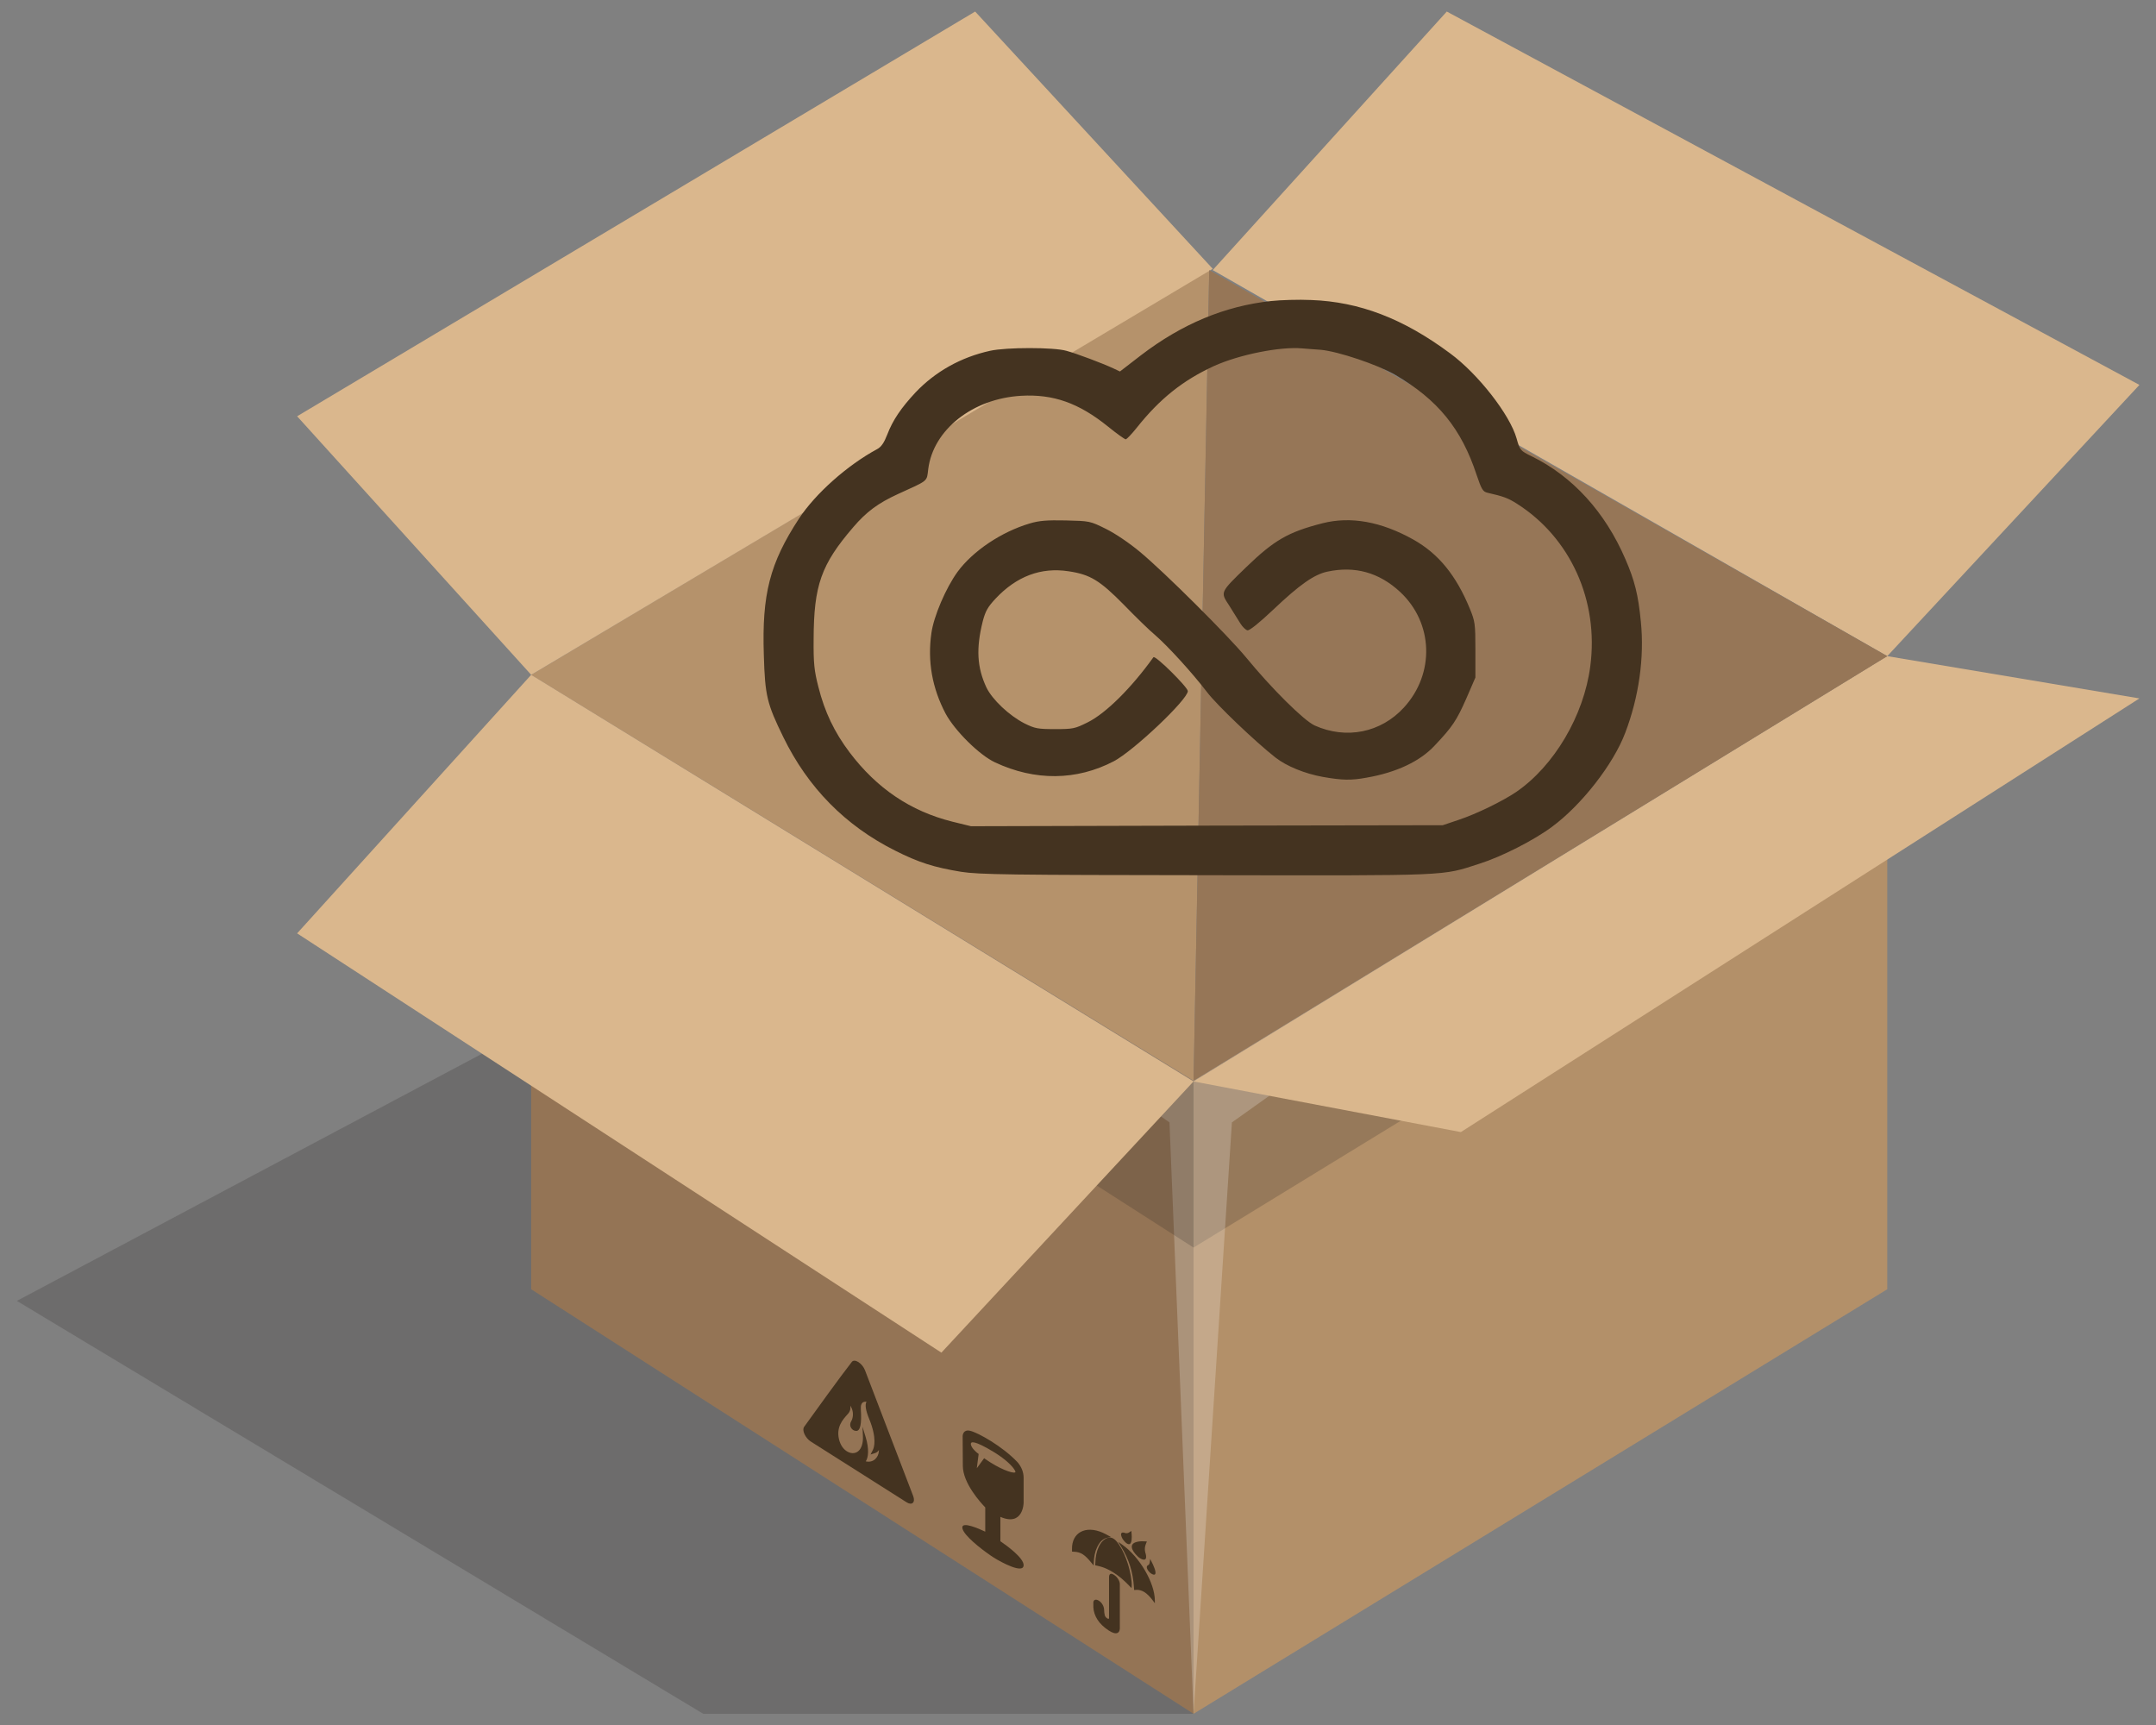 <svg xmlns="http://www.w3.org/2000/svg" xmlns:xlink="http://www.w3.org/1999/xlink" width="500" zoomAndPan="magnify" viewBox="0 0 375 300" height="400" preserveAspectRatio="xMidYMid meet" version="1.0"><rect x="0" y="0" width="375" height="300" fill="#808080" stroke="none"/><defs><clipPath id="e5e7cf5f24"><path d="M 161.461 89.797 L 257.758 89.797 L 257.758 137.945 L 161.461 137.945 Z M 161.461 89.797 " clip-rule="nonzero"/></clipPath><clipPath id="cf35a232ab"><path d="M 161.461 110.047 L 161.461 117.41 C 161.461 122.781 163.594 127.93 167.395 131.727 C 171.191 135.527 176.34 137.66 181.711 137.66 L 236.938 137.66 C 242.309 137.66 247.461 135.527 251.258 131.727 C 255.055 127.93 257.188 122.781 257.188 117.41 L 257.188 110.047 C 257.188 104.676 255.055 99.523 251.258 95.727 C 247.461 91.93 242.309 89.797 236.938 89.797 L 181.711 89.797 C 176.34 89.797 171.191 91.93 167.395 95.727 C 163.594 99.523 161.461 104.676 161.461 110.047 Z M 161.461 110.047 " clip-rule="nonzero"/></clipPath><clipPath id="6f394d77aa"><path d="M 161.461 90 L 257 90 L 257 136 L 161.461 136 Z M 161.461 90 " clip-rule="nonzero"/></clipPath><clipPath id="66ae4caae9"><path d="M 161.461 110.047 L 161.461 117.41 C 161.461 122.781 163.594 127.93 167.395 131.727 C 171.191 135.527 176.34 137.66 181.711 137.66 L 236.938 137.66 C 242.309 137.66 247.461 135.527 251.258 131.727 C 255.055 127.93 257.188 122.781 257.188 117.41 L 257.188 110.047 C 257.188 104.676 255.055 99.523 251.258 95.727 C 247.461 91.93 242.309 89.797 236.938 89.797 L 181.711 89.797 C 176.34 89.797 171.191 91.93 167.395 95.727 C 163.594 99.523 161.461 104.676 161.461 110.047 Z M 161.461 110.047 " clip-rule="nonzero"/></clipPath></defs><path fill="#231f20" d="M 207.598 298.051 L 122.316 298.051 L 2.93 226.242 L 92.391 178.711 Z M 207.598 298.051 " fill-opacity="0.2" fill-rule="nonzero"/><path fill="#947455" d="M 92.391 117.359 L 92.391 224.219 L 207.598 298.051 L 207.598 187.945 Z M 92.391 117.359 " fill-opacity="1" fill-rule="nonzero"/><path fill="#ffffff" d="M 92.391 117.359 L 203.41 195.199 L 207.598 298.051 L 207.598 187.945 Z M 92.391 117.359 " fill-opacity="0.22" fill-rule="nonzero"/><path fill="#231f20" d="M 92.391 117.359 L 92.391 143.137 L 207.598 216.969 L 207.598 187.945 Z M 92.391 117.359 " fill-opacity="0.2" fill-rule="nonzero"/><path fill="#b39069" d="M 207.598 298.051 L 207.598 187.945 L 328.258 114.113 L 328.258 224.219 Z M 207.598 298.051 " fill-opacity="1" fill-rule="nonzero"/><path fill="#231f20" d="M 207.598 216.969 L 207.598 187.945 L 328.258 114.113 L 328.258 143.137 Z M 207.598 216.969 " fill-opacity="0.2" fill-rule="nonzero"/><path fill="#ffffff" d="M 207.598 298.051 L 207.598 187.945 L 328.258 114.113 L 214.27 195.199 Z M 207.598 298.051 " fill-opacity="0.22" fill-rule="nonzero"/><path fill="#b5926b" d="M 207.598 187.945 L 92.391 117.359 L 210.324 46.969 Z M 207.598 187.945 " fill-opacity="1" fill-rule="nonzero"/><path fill="#dab78d" d="M 92.391 117.359 L 51.68 72.395 L 169.613 2.008 L 210.934 46.746 Z M 92.391 117.359 " fill-opacity="1" fill-rule="nonzero"/><path fill="#dab78d" d="M 92.391 117.359 L 51.68 162.324 L 163.738 235.242 L 207.598 188.07 Z M 92.391 117.359 " fill-opacity="1" fill-rule="nonzero"/><path fill="#dab78d" d="M 251.645 2.008 L 210.934 46.969 L 328.258 114.113 L 372.117 66.941 Z M 251.645 2.008 " fill-opacity="1" fill-rule="nonzero"/><path fill="#dab78d" d="M 254.094 196.883 L 207.598 188.078 L 328.258 114.113 L 372.117 121.465 Z M 254.094 196.883 " fill-opacity="1" fill-rule="nonzero"/><path fill="#967657" d="M 207.598 187.945 L 210.324 46.969 L 328.258 114.113 Z M 207.598 187.945 " fill-opacity="1" fill-rule="nonzero"/><path fill="#443320" d="M 189.855 271.816 L 190.227 272.27 L 190.238 271.855 C 190.27 270.715 190.473 269.789 190.855 269.016 C 191.195 268.336 191.57 267.898 192.035 267.645 C 192.223 267.547 192.422 267.473 192.637 267.426 L 193.234 267.305 L 192.449 266.875 C 192.23 266.754 192.004 266.645 191.781 266.547 C 188.793 265.246 186.402 266.535 186.457 269.418 L 186.461 269.848 L 186.836 269.867 C 188 269.93 188.676 270.367 189.855 271.816 Z M 189.855 271.816 " fill-opacity="1" fill-rule="nonzero"/><path fill="#443320" d="M 195.156 268.609 L 194.488 268.145 L 194.961 268.91 C 196.355 271.148 197.055 273.355 197.23 276.062 L 197.262 276.523 L 197.625 276.5 C 198.602 276.438 199.504 277.008 200.473 278.293 L 200.871 278.824 L 200.867 278.344 C 200.855 275.266 198.188 270.719 195.156 268.609 Z M 195.156 268.609 " fill-opacity="1" fill-rule="nonzero"/><path fill="#443320" d="M 196.809 276.195 L 196.84 275.879 C 196.914 275.062 196.594 273.246 196.125 271.824 C 195.977 271.375 195.789 270.852 195.543 270.297 C 195.293 269.738 194.984 269.148 194.586 268.559 C 194.25 268.062 193.93 267.73 193.605 267.555 C 193.336 267.402 193.07 267.359 192.785 267.414 C 192.688 267.438 192.586 267.469 192.484 267.512 C 192.379 267.559 192.273 267.617 192.16 267.695 C 191.738 267.973 191.406 268.391 191.109 269.016 C 190.742 269.773 190.547 270.703 190.512 271.848 L 190.5 272.227 L 190.863 272.305 C 191.438 272.426 192.016 272.621 192.59 272.887 C 192.934 273.047 193.281 273.238 193.629 273.457 C 194.574 274.043 195.535 274.855 196.488 275.859 Z M 196.809 276.195 " fill-opacity="1" fill-rule="nonzero"/><path fill="#443320" d="M 193.797 273.914 L 193.707 273.855 C 193.207 273.539 192.898 273.711 192.898 274.305 L 192.898 281.336 C 192.914 281.535 192.828 281.586 192.637 281.488 C 192.434 281.383 192.188 281.129 192.156 280.902 C 192.141 280.812 192.129 280.746 192.113 280.676 C 192.082 280.516 192.051 280.359 192.039 279.93 C 192.016 279.344 191.648 278.707 191.145 278.391 C 190.883 278.223 190.637 278.168 190.453 278.234 C 190.27 278.297 190.168 278.477 190.168 278.734 L 190.172 279.406 C 190.168 279.426 190.164 279.453 190.168 279.492 C 190.258 281.066 191.133 282.418 192.766 283.512 C 192.809 283.539 192.852 283.566 192.895 283.594 C 193.531 284 194.02 284.133 194.348 283.996 C 194.789 283.816 194.785 283.211 194.777 283.062 L 194.777 275.5 C 194.777 274.965 194.34 274.254 193.797 273.914 Z M 193.797 273.914 " fill-opacity="1" fill-rule="nonzero"/><path fill="#443320" d="M 195.305 267.707 C 195.395 267.828 195.484 267.945 195.566 268.043 C 195.734 268.234 195.883 268.359 196.004 268.438 C 196.156 268.535 196.273 268.559 196.355 268.559 C 196.938 268.551 196.855 267.195 196.836 266.922 L 196.781 266.25 L 196.387 266.508 C 195.992 266.766 195.641 266.594 195.629 266.59 L 195.574 266.566 C 195.555 266.559 195.539 266.555 195.516 266.551 C 195.156 266.461 195.039 266.602 195.004 266.738 C 194.918 267.062 195.238 267.602 195.273 267.664 Z M 195.305 267.707 " fill-opacity="1" fill-rule="nonzero"/><path fill="#443320" d="M 200.051 271.113 L 199.977 271.703 C 199.922 272.152 199.715 272.191 199.715 272.191 L 199.668 272.207 C 199.66 272.211 199.652 272.215 199.641 272.227 C 199.438 272.355 199.449 272.574 199.492 272.738 C 199.602 273.125 199.988 273.477 200.031 273.516 L 200.066 273.547 C 200.133 273.594 200.199 273.641 200.258 273.68 C 200.281 273.695 200.309 273.707 200.328 273.723 C 200.691 273.934 200.852 273.859 200.922 273.762 C 201.172 273.402 200.559 272.129 200.434 271.875 Z M 200.051 271.113 " fill-opacity="1" fill-rule="nonzero"/><path fill="#443320" d="M 199.48 268.082 L 198.918 268.055 C 198.691 268.039 196.738 267.969 196.863 269.098 C 196.914 269.566 197.289 270.129 197.973 270.77 L 198.008 270.801 C 198.035 270.82 198.129 270.895 198.258 270.977 C 198.508 271.137 198.895 271.328 199.145 271.211 C 199.367 271.102 199.414 270.77 199.277 270.223 L 199.254 270.156 C 199.25 270.148 198.957 269.406 199.285 268.57 Z M 199.48 268.082 " fill-opacity="1" fill-rule="nonzero"/><path fill="#443320" d="M 141.012 250.695 L 157.684 261.266 C 158.133 261.551 158.539 261.586 158.773 261.363 C 159.008 261.137 159.031 260.695 158.832 260.176 L 150.453 238.309 C 150.238 237.746 149.801 237.199 149.316 236.891 L 149.309 236.883 C 148.824 236.578 148.391 236.562 148.168 236.844 C 146.176 239.387 141.695 245.602 139.859 248.156 C 139.668 248.426 139.691 248.898 139.926 249.414 C 140.164 249.934 140.57 250.414 141.012 250.695 Z M 149.727 245.066 C 149.684 244.375 149.855 243.953 150.238 243.82 C 150.391 243.77 150.559 243.77 150.715 243.789 C 150.422 244.262 150.566 245.277 151.148 246.688 C 152.59 250.176 152.023 251.773 151.812 252.18 L 151.414 252.961 L 152.223 252.703 C 152.5 252.617 152.711 252.414 152.875 252.176 C 152.867 252.262 152.863 252.352 152.855 252.449 C 152.773 253.438 151.938 254.461 150.582 254.148 C 151.062 253.473 151.18 251.934 150.574 249.957 L 150.016 248.129 L 150.09 249.746 C 150.203 252.277 148.84 253.16 147.516 252.52 C 146.75 252.152 146.172 251.34 145.926 250.293 C 145.43 248.172 146.578 246.898 147.418 245.965 L 147.488 245.887 C 147.918 245.41 147.969 244.895 147.898 244.469 C 148 244.617 148.086 244.773 148.152 244.945 C 148.504 245.797 148.348 246.691 148.039 247.199 C 147.863 247.48 147.781 247.941 148.07 248.375 C 148.211 248.582 148.465 248.836 148.898 248.855 C 149.633 248.891 149.895 247.684 149.727 245.066 Z M 149.727 245.066 " fill-opacity="1" fill-rule="nonzero"/><path fill="#443320" d="M 178.043 261.348 L 178.043 257.035 C 178.043 256.039 177.688 255.117 176.965 254.277 C 174.32 251.5 170.145 249.176 168.75 248.836 C 167.609 248.559 167.395 249.465 167.438 249.961 L 167.469 254.922 C 167.469 257.957 170.59 261.355 171.367 262.156 L 171.367 266.375 C 170.199 265.824 167.379 264.598 167.379 265.637 C 167.379 265.844 167.473 266.094 167.652 266.387 C 168.52 267.785 171.438 269.988 172.816 270.863 L 172.828 270.871 C 174.18 271.723 178.043 273.801 178.043 272.195 C 178.043 270.91 175.059 268.766 174 268.043 L 174 263.805 C 177.973 265.52 178.043 261.391 178.043 261.348 Z M 169.973 252.676 C 169.965 252.668 168.863 251.812 168.863 251.109 C 168.863 250.73 169.387 250.418 172.891 252.547 C 172.992 252.609 173.094 252.672 173.191 252.734 C 174.973 253.863 176.051 254.961 176.438 255.578 C 176.52 255.707 176.617 255.887 176.617 256.008 C 176.617 256.023 176.598 256.059 176.52 256.082 C 176 256.23 173.855 255.477 171.34 253.723 L 171.172 253.605 L 169.898 255.352 L 170.219 252.863 Z M 169.973 252.676 " fill-opacity="1" fill-rule="nonzero"/><path fill="#443320" d="M 221.09 52.352 C 213.023 53.223 205.586 56.332 198.461 61.777 L 194.797 64.605 L 193.609 64.047 C 191.898 63.242 187.289 61.496 185.473 61.008 C 183.273 60.379 175.035 60.379 172.207 61.008 C 167.141 62.125 162.707 64.605 159.25 68.238 C 156.738 70.926 155.27 73.09 154.328 75.57 C 153.77 77 153.281 77.734 152.547 78.117 C 147.379 80.91 141.828 85.836 138.965 90.199 C 133.902 97.949 132.504 103.328 132.855 113.941 C 133.062 121.031 133.414 122.391 136.242 128.188 C 140.535 136.988 147.031 143.586 155.656 147.914 C 159.809 150.012 162.465 150.848 167.176 151.617 C 170.25 152.105 175.766 152.176 209.949 152.211 C 252.863 152.281 250.664 152.352 257.297 150.219 C 261.172 149 266.793 146.137 269.938 143.797 C 275.105 139.988 280.621 132.902 282.68 127.453 C 285.055 121.238 286.031 114.324 285.402 108.145 C 284.949 103.434 284.32 100.953 282.715 97.254 C 279.188 89.047 273.531 82.832 266.375 79.34 C 264.453 78.398 264.348 78.293 263.789 76.266 C 262.641 72.148 257.086 65.023 252.234 61.461 C 244.062 55.387 236.453 52.488 228.07 52.176 C 225.871 52.07 222.73 52.176 221.09 52.352 Z M 229.746 60.836 C 232.75 61.113 239.594 63.418 242.633 65.164 C 250.105 69.527 254.188 74.555 256.844 82.621 C 257.68 85.102 257.926 85.52 258.727 85.695 C 261.453 86.324 262.289 86.602 263.859 87.613 C 273.148 93.516 278.105 104.445 276.605 115.863 C 275.488 124.453 270.32 133.215 263.688 137.754 C 261.348 139.328 256.879 141.527 253.734 142.574 L 250.941 143.516 L 209.914 143.586 L 168.887 143.691 L 165.605 142.887 C 158.379 141.07 152.512 137.125 147.766 130.84 C 145.109 127.316 143.434 123.789 142.352 119.492 C 141.617 116.664 141.48 115.305 141.516 111.184 C 141.551 101.793 142.805 98.195 148.426 91.664 C 150.695 89.012 152.723 87.512 156.145 85.938 C 161.59 83.461 161.172 83.809 161.453 81.574 C 162.324 74.73 169.168 69.32 177.617 68.832 C 183.203 68.516 187.637 70.086 192.703 74.172 C 194.203 75.395 195.598 76.371 195.773 76.406 C 195.984 76.406 196.82 75.5 197.695 74.418 C 201.746 69.32 205.762 66.141 211.137 63.664 C 215.535 61.672 222.66 60.242 226.5 60.59 C 227.094 60.625 228.527 60.766 229.746 60.836 Z M 229.746 60.836 " fill-opacity="1" fill-rule="nonzero"/><g clip-path="url(#e5e7cf5f24)"><g clip-path="url(#cf35a232ab)"><path fill="#443320" d="M 220.891 58.34 C 213.113 59.301 206.633 61.961 200.02 66.98 L 196.23 69.836 L 193.039 68.508 C 187.691 66.348 186.094 66.016 180.844 66.016 C 175.328 66.051 172.5 66.68 168.281 68.875 C 166.254 69.938 164.824 71 162.695 73.129 C 160.238 75.586 159.574 76.484 158.277 79.211 C 157.047 81.734 156.48 82.535 155.652 82.965 C 154.023 83.797 150.5 86.32 148.34 88.215 C 144.352 91.672 139.598 99.316 138.336 104.234 C 136.973 109.652 136.773 119.426 137.938 124.145 C 138.934 128.199 142.457 134.711 145.848 138.766 C 150.734 144.582 157.512 149.203 164.258 151.328 C 170.043 153.156 170.707 153.191 211.086 153.258 L 248.309 153.289 L 252.133 152.293 C 263.699 149.301 271.809 143.586 277.324 134.578 C 283.109 125.141 284.238 111.414 280.051 101.379 C 278.223 96.926 274.398 91.309 271.508 88.75 C 269.348 86.855 266.391 84.859 264.262 83.895 C 262.535 83.098 262.469 83 261.77 80.84 C 261.371 79.609 260.207 77.348 259.18 75.785 C 253.062 66.613 241.496 59.566 230.363 58.207 C 226.742 57.773 225.41 57.773 220.891 58.34 Z M 232.391 66.812 C 237.641 68.043 242.297 70.27 246.348 73.492 C 250.805 77.016 253.062 80.574 255.82 88.215 C 256.352 89.645 256.586 89.844 258.879 90.375 C 262.234 91.176 266.789 95.031 269.98 99.781 C 273.602 105.199 275.031 111.812 274.102 118.824 C 273.602 122.414 272.836 124.773 270.879 128.695 C 267.156 136.207 261.305 141.059 252.297 144.117 L 249.641 145.016 L 209.758 145.047 L 169.875 145.047 L 166.551 143.953 C 156.98 140.793 149.172 132.684 146.445 123.113 C 145.414 119.59 145.016 114.305 145.414 110.516 C 146.211 103.637 147.309 101.113 152.027 95.527 C 154.156 93.035 157.645 90.645 161.004 89.379 C 164.094 88.215 164.391 87.949 164.391 86.387 C 164.391 85.691 164.793 84.094 165.289 82.867 C 166.387 80.105 168.711 77.715 171.969 76.02 C 175.395 74.227 177.887 73.691 181.84 73.891 C 186.891 74.156 189.418 75.188 194.438 79.078 C 195.867 80.207 197.16 81.105 197.262 81.105 C 197.395 81.105 198.059 80.34 198.789 79.375 C 201.25 76.184 203.676 73.824 206.434 71.965 C 214.512 66.547 223.516 64.754 232.391 66.812 Z M 232.391 66.812 " fill-opacity="1" fill-rule="nonzero"/></g></g><g clip-path="url(#6f394d77aa)"><g clip-path="url(#66ae4caae9)"><path fill="#443320" d="M 179.082 91.043 C 174.164 92.504 169.211 95.828 166.551 99.449 C 164.523 102.242 162.398 107.195 162 110.117 C 161.301 115.004 162.133 119.656 164.457 124.078 C 166.055 127.066 170.34 131.32 173.066 132.586 C 180.012 135.844 187.258 135.777 193.738 132.387 C 197.195 130.559 206.602 121.652 206.602 120.188 C 206.602 119.523 200.918 113.875 200.617 114.305 C 196.828 119.59 192.344 124.078 189.152 125.641 C 186.957 126.734 186.625 126.801 183.504 126.801 C 180.477 126.801 180.012 126.703 178.184 125.805 C 175.527 124.441 172.602 121.684 171.57 119.559 C 169.941 116.066 169.742 112.809 170.941 108.023 C 171.406 106.262 171.805 105.566 173.168 104.102 C 176.82 100.215 181.074 98.617 185.863 99.352 C 189.617 99.914 191.277 100.914 195.5 105.199 C 197.496 107.262 199.953 109.652 200.918 110.449 C 203.109 112.344 207.363 116.996 209.957 120.387 C 211.652 122.613 218.266 128.93 221.855 131.754 C 223.781 133.25 226.941 134.547 230.066 135.109 C 233.453 135.711 235.016 135.742 237.707 135.242 C 242.859 134.348 246.98 132.418 249.539 129.66 C 252.633 126.402 253.363 125.273 255.023 121.52 L 256.621 117.828 L 256.621 113.012 C 256.621 108.457 256.551 108.059 255.656 105.863 C 253.262 100.047 250.203 96.293 245.816 93.832 C 240.234 90.711 234.918 89.746 229.996 91.008 C 224.051 92.535 221.621 93.934 216.738 98.652 C 212.152 103.105 212.25 102.941 213.812 105.332 C 214.512 106.43 215.375 107.824 215.738 108.422 C 216.105 109.023 216.672 109.555 216.969 109.621 C 217.336 109.688 219.031 108.324 221.457 106.031 C 226.078 101.645 228.57 99.914 230.863 99.418 C 235.648 98.387 239.867 99.551 243.523 102.941 C 249.309 108.324 249.605 117.133 244.188 123.047 C 240.168 127.434 234.152 128.629 228.668 126.172 C 226.773 125.309 221.156 119.723 216.738 114.34 C 213.578 110.516 202.645 99.617 198.293 95.992 C 196.465 94.465 193.973 92.77 192.344 91.973 C 189.586 90.609 189.551 90.609 185.363 90.508 C 182.074 90.441 180.742 90.543 179.082 91.043 Z M 179.082 91.043 " fill-opacity="1" fill-rule="nonzero"/></g></g></svg>